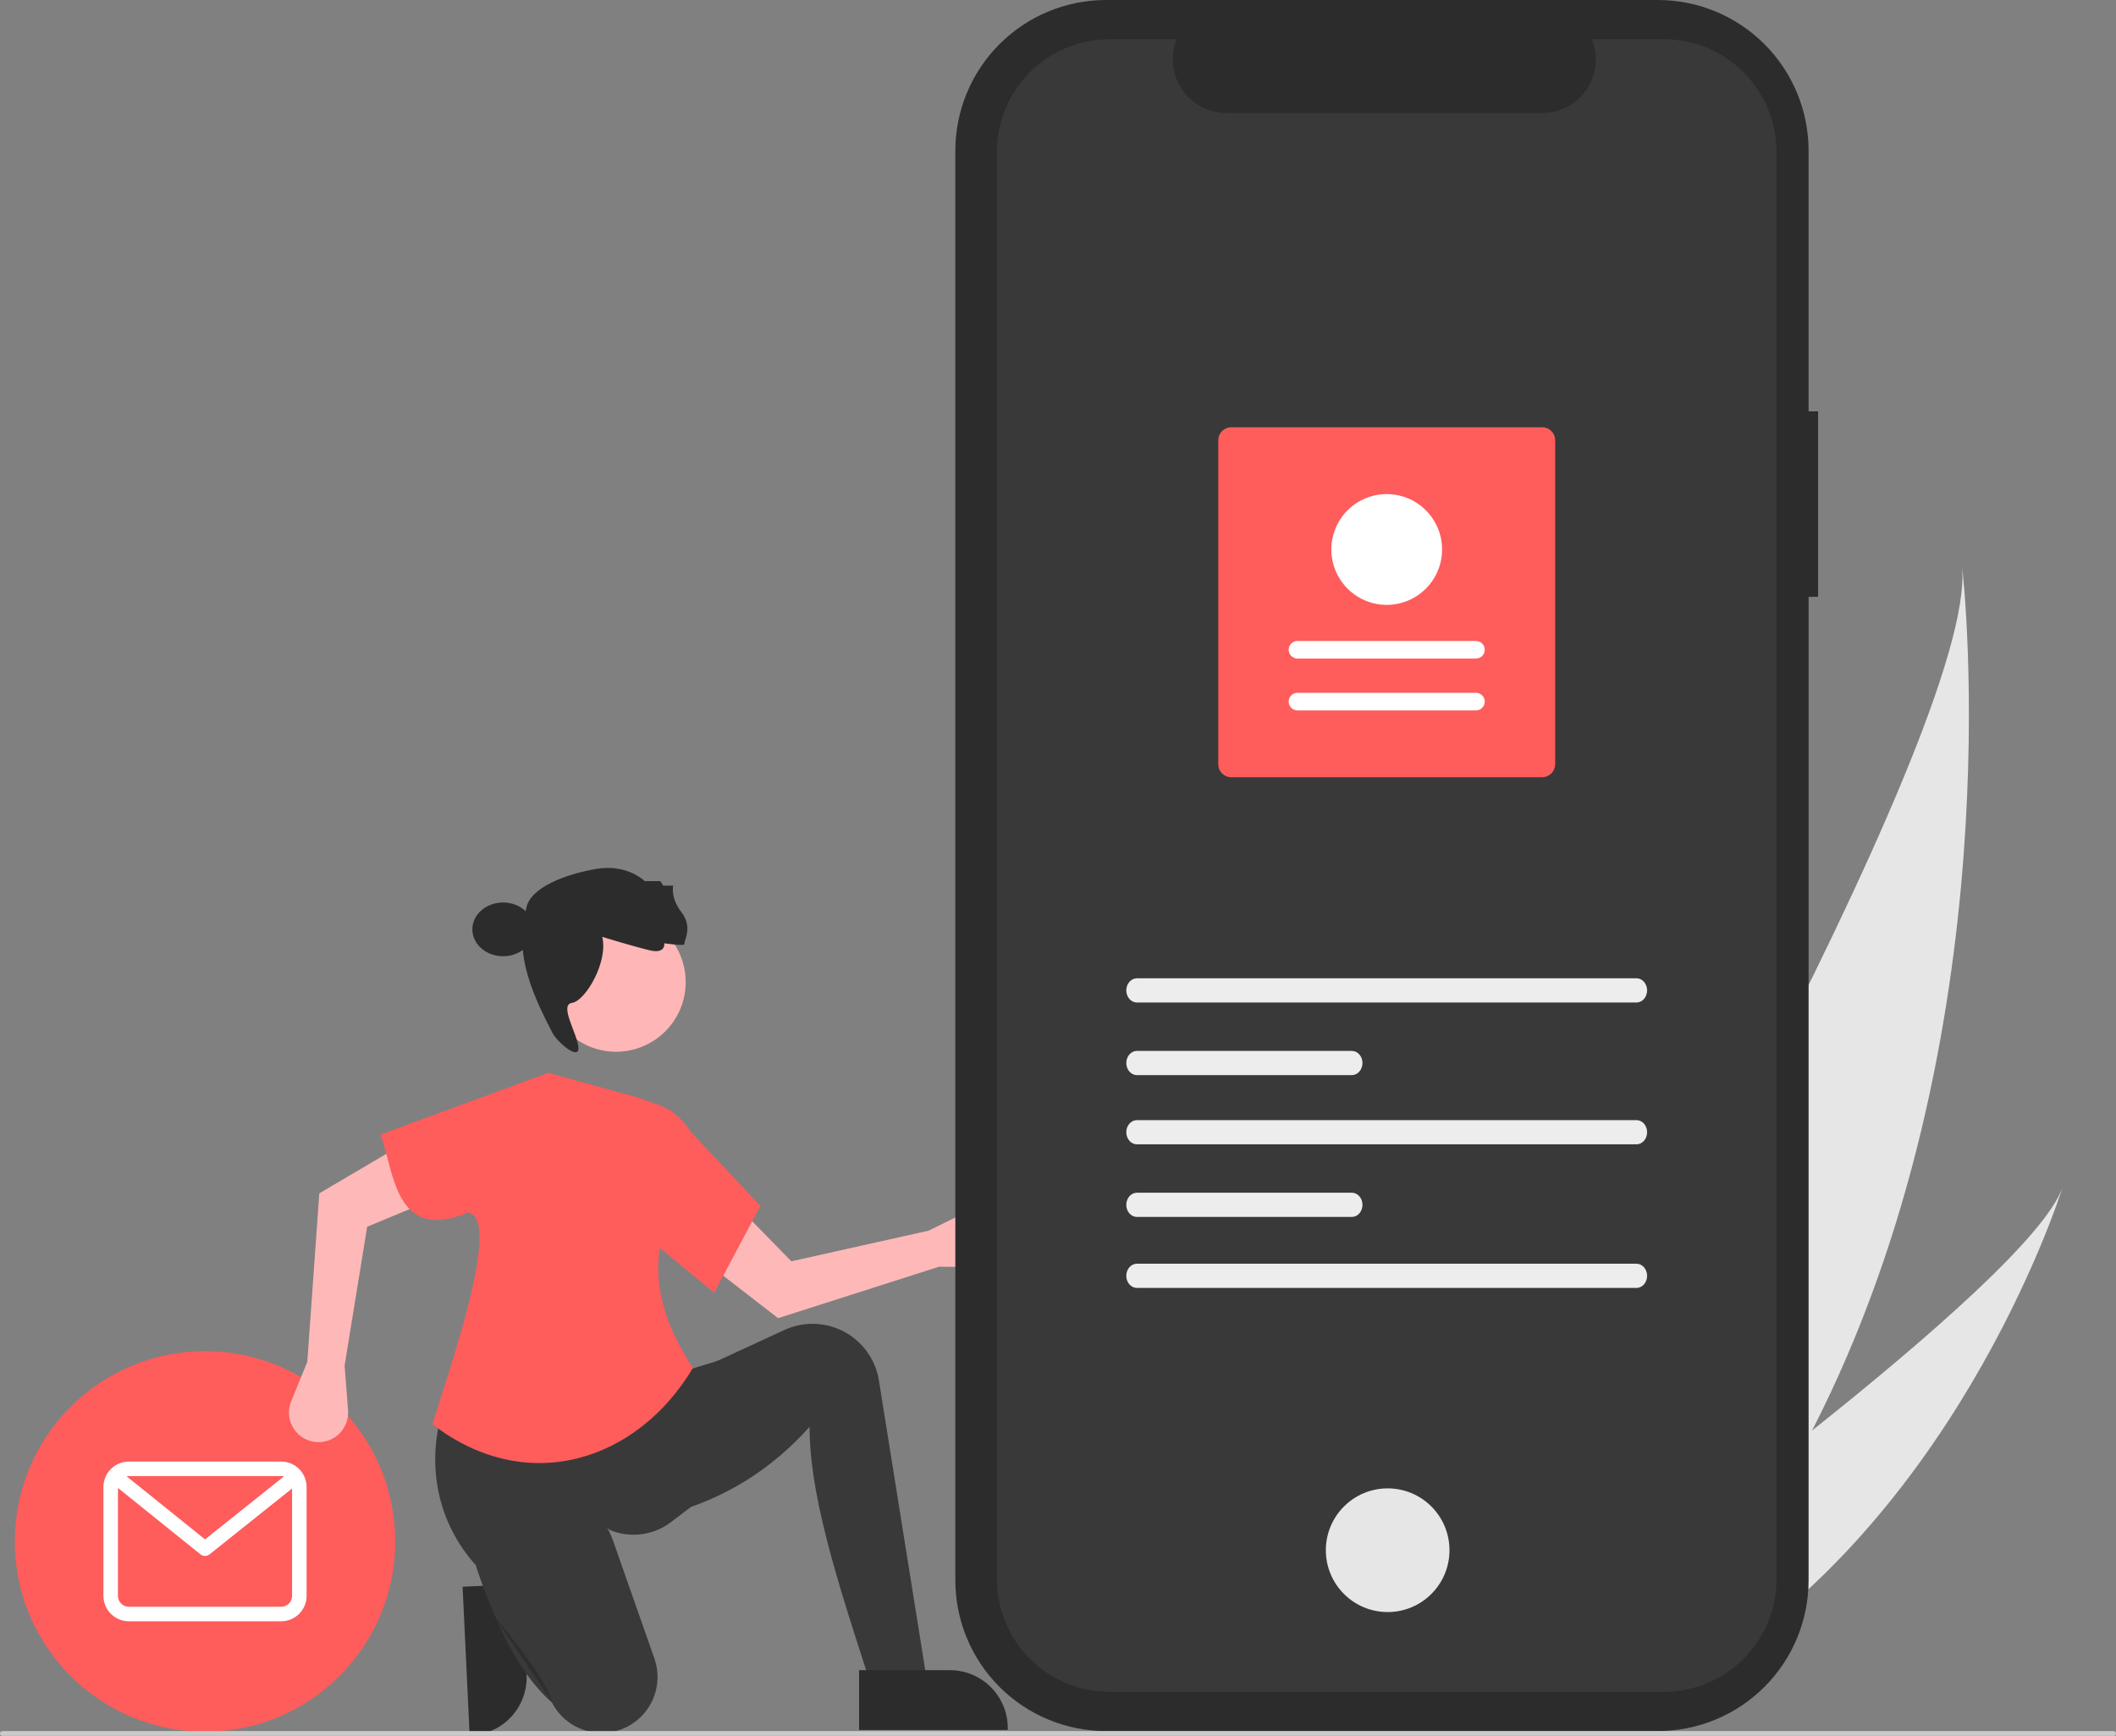 <svg width="551" height="452" viewBox="0 0 551 452" fill="none" xmlns="http://www.w3.org/2000/svg">
<rect x="0" y="0" width="551" height="452" fill="#808080" stroke="none"/>
<g clip-path="url(#clip0)">
<path d="M136.003 412.437L137.123 436.07L137.123 436.071C137.312 440.065 135.908 443.971 133.218 446.929C130.529 449.887 126.775 451.656 122.783 451.845L122.294 451.868L120.459 413.175L136.003 412.437Z" fill="#2C2C2C"/>
<path d="M471.861 372.499C460.61 394.465 446.339 415.708 428.283 434.935C427.882 435.369 427.477 435.792 427.068 436.223L384.288 415.962C384.55 415.527 384.837 415.039 385.145 414.505C403.522 383.049 514.454 191.169 510.948 147.711C511.357 151.295 524.506 269.829 471.861 372.499Z" fill="#E6E6E6"/>
<path d="M436.536 438.844C435.937 439.185 435.323 439.518 434.705 439.84L402.613 424.641C403.061 424.322 403.584 423.946 404.185 423.522C414.017 416.46 443.253 395.271 471.861 372.499C502.604 348.028 532.627 321.734 537.086 309.183C536.18 312.061 508.041 399.546 436.536 438.844Z" fill="#E6E6E6"/>
<path d="M53.385 450.924C80.739 450.924 102.913 428.741 102.913 401.376C102.913 374.011 80.739 351.827 53.385 351.827C26.031 351.827 3.857 374.011 3.857 401.376C3.857 428.741 26.031 450.924 53.385 450.924Z" fill="#FF5C5C"/>
<path d="M73.224 380.583H33.545C31.792 380.585 30.111 381.283 28.872 382.523C27.632 383.763 26.934 385.445 26.932 387.199V415.552C26.934 417.306 27.632 418.988 28.872 420.228C30.111 421.469 31.792 422.166 33.545 422.168H73.224C74.977 422.166 76.658 421.469 77.898 420.228C79.138 418.988 79.835 417.306 79.837 415.552V387.199C79.835 385.445 79.138 383.763 77.898 382.523C76.658 381.283 74.977 380.585 73.224 380.583ZM73.224 384.363C73.461 384.364 73.697 384.395 73.926 384.455L53.389 400.844L32.973 384.422C33.161 384.383 33.353 384.363 33.545 384.363H73.224ZM73.224 418.388H33.545C32.794 418.387 32.074 418.088 31.542 417.556C31.011 417.025 30.712 416.304 30.711 415.552V387.453L52.201 404.739C52.535 405.008 52.952 405.155 53.381 405.156C53.811 405.157 54.227 405.011 54.563 404.744L76.058 387.589V415.552C76.058 416.304 75.759 417.025 75.227 417.556C74.696 418.088 73.975 418.387 73.224 418.388Z" fill="white"/>
<path d="M244.525 329.84L255.607 329.931C256.729 329.941 257.839 329.705 258.86 329.241C259.881 328.777 260.788 328.096 261.519 327.245C262.25 326.394 262.786 325.394 263.091 324.314C263.396 323.235 263.461 322.102 263.283 320.994C263.092 319.802 262.623 318.671 261.915 317.694C261.207 316.716 260.28 315.918 259.207 315.364C258.135 314.81 256.947 314.516 255.741 314.505C254.534 314.494 253.341 314.767 252.259 315.301L241.808 320.46L206.064 328.435L190.75 312.772L181.954 327.265L202.618 343.237L244.525 329.84Z" fill="#FFB8B8"/>
<path d="M242.448 444.383L229.392 446.895C220.473 418.771 210.811 392.137 210.811 371.538C198.19 385.591 182.539 393.63 164.109 396.155L166.118 365.007L181.183 356.969L204.24 346.323C206.259 345.391 208.437 344.852 210.657 344.735C214.974 344.507 219.222 345.886 222.584 348.604C225.945 351.322 228.183 355.189 228.866 359.459L242.448 444.383Z" fill="#393939"/>
<path d="M179.927 392.387L174.724 396.343C172.486 398.045 169.842 399.131 167.055 399.495C164.269 399.858 161.435 399.486 158.836 398.416C143.931 387.239 133.342 390.536 123.745 407.406C112.233 394.409 109.393 375.636 119.667 356.215L176.663 357.471L188.213 353.955L179.927 392.387Z" fill="#393939"/>
<path d="M160.946 450.594C157.68 451.599 154.164 451.423 151.015 450.095C147.866 448.768 145.285 446.374 143.722 443.334C138.6 438.821 134.278 432.359 130.53 424.5C127.84 418.736 125.531 412.801 123.616 406.735C121.022 398.721 125.359 389.965 133.432 387.567C133.672 387.496 133.915 387.429 134.161 387.365C144.937 384.598 156.003 390.816 159.687 401.318L170.398 431.858C171.031 433.662 171.302 435.573 171.197 437.482C171.091 439.391 170.611 441.261 169.783 442.984C168.955 444.707 167.796 446.251 166.373 447.526C164.949 448.801 163.287 449.783 161.484 450.416C161.306 450.479 161.126 450.538 160.946 450.594Z" fill="#393939"/>
<path opacity="0.2" d="M128.706 421.023C128.706 421.023 141.26 435.089 143.771 443.128L128.706 421.023Z" fill="black"/>
<path d="M80.015 354.636L75.813 364.896C75.388 365.934 75.195 367.052 75.246 368.173C75.297 369.293 75.592 370.389 76.11 371.384C76.629 372.379 77.357 373.249 78.246 373.933C79.135 374.617 80.162 375.099 81.256 375.345C82.433 375.61 83.657 375.595 84.827 375.301C85.998 375.007 87.083 374.442 87.995 373.651C88.907 372.861 89.622 371.867 90.08 370.75C90.539 369.634 90.729 368.425 90.635 367.221L89.73 355.597L95.608 319.434L115.833 311.03L105.651 297.475L83.151 310.735L80.015 354.636Z" fill="#FFB8B8"/>
<path d="M180.43 356.215C166.001 380.461 137.237 389.85 112.601 370.864C116.935 356.619 130.927 317.248 121.887 315.741C102.695 323.793 102.667 304.888 99.078 295.427L142.767 279.351L166.369 285.882L171.207 287.599C174.356 288.717 177.087 290.772 179.033 293.489C180.979 296.206 182.047 299.454 182.092 302.796C172.178 317.125 164.838 332.411 180.43 356.215Z" fill="#FF5C5C"/>
<path d="M185.954 336.622L168.629 322.304L174.404 288.896L198.006 314.015L185.954 336.622Z" fill="#FF5C5C"/>
<path d="M473.429 107.115H470.953V39.267C470.953 28.853 466.818 18.865 459.457 11.501C452.096 4.137 442.112 0 431.702 0H288.017C277.607 0 267.623 4.137 260.262 11.501C252.901 18.865 248.766 28.853 248.766 39.267V411.486C248.766 421.9 252.901 431.888 260.262 439.252C267.623 446.616 277.607 450.753 288.017 450.753H431.701C442.111 450.753 452.095 446.616 459.456 439.252C466.817 431.888 470.952 421.9 470.952 411.486V155.41H473.429L473.429 107.115Z" fill="#2C2C2C"/>
<path d="M433.286 10.215H414.53C415.393 12.331 415.723 14.626 415.49 16.899C415.257 19.172 414.469 21.354 413.195 23.25C411.921 25.147 410.2 26.701 408.184 27.775C406.168 28.85 403.919 29.412 401.635 29.412H319.32C317.037 29.411 314.788 28.849 312.772 27.775C310.757 26.7 309.036 25.147 307.763 23.25C306.489 21.354 305.701 19.173 305.467 16.901C305.234 14.628 305.564 12.332 306.426 10.217H288.906C281.131 10.217 273.675 13.307 268.178 18.806C262.681 24.306 259.593 31.765 259.593 39.542V411.213C259.593 418.99 262.681 426.449 268.178 431.949C273.675 437.448 281.131 440.538 288.906 440.538H433.28C441.054 440.538 448.51 437.448 454.008 431.949C459.505 426.449 462.593 418.99 462.593 411.213V411.212V39.541C462.593 31.763 459.505 24.304 454.008 18.804C448.51 13.305 441.054 10.215 433.28 10.215H433.286L433.286 10.215Z" fill="#393939"/>
<path d="M361.344 419.768C370.234 419.768 377.44 412.558 377.44 403.664C377.44 394.771 370.234 387.561 361.344 387.561C352.454 387.561 345.247 394.771 345.247 403.664C345.247 412.558 352.454 419.768 361.344 419.768Z" fill="#E6E6E6"/>
<path d="M296.043 254.741C294.522 254.741 293.283 256.155 293.283 257.892C293.283 259.63 294.522 261.043 296.043 261.043H426.143C427.664 261.043 428.902 259.63 428.902 257.892C428.902 256.155 427.664 254.741 426.143 254.741H296.043Z" fill="#EDEDED"/>
<path d="M296.043 329.064C294.522 329.064 293.283 330.478 293.283 332.215C293.283 333.953 294.522 335.366 296.043 335.366H426.143C427.664 335.366 428.902 333.953 428.902 332.215C428.902 330.478 427.664 329.064 426.143 329.064H296.043Z" fill="#EDEDED"/>
<path d="M296.043 273.648C294.522 273.648 293.283 275.062 293.283 276.8C293.283 278.537 294.522 279.951 296.043 279.951H352.025C353.547 279.951 354.785 278.537 354.785 276.8C354.785 275.062 353.547 273.648 352.025 273.648H296.043Z" fill="#EDEDED"/>
<path d="M296.043 291.671C294.522 291.671 293.283 293.084 293.283 294.822C293.283 296.559 294.522 297.973 296.043 297.973H426.143C427.664 297.973 428.902 296.559 428.902 294.822C428.902 293.084 427.664 291.671 426.143 291.671H296.043Z" fill="#EDEDED"/>
<path d="M296.043 310.578C294.522 310.578 293.283 311.992 293.283 313.729C293.283 315.467 294.522 316.881 296.043 316.881H352.025C353.547 316.881 354.785 315.467 354.785 313.729C354.785 311.992 353.547 310.578 352.025 310.578H296.043Z" fill="#EDEDED"/>
<path d="M320.603 111.254H401.59C402.485 111.255 403.343 111.611 403.975 112.244C404.608 112.876 404.964 113.734 404.965 114.629V199.009C404.964 199.904 404.608 200.762 403.975 201.395C403.343 202.028 402.485 202.384 401.59 202.385H320.603C319.709 202.384 318.851 202.028 318.219 201.395C317.586 200.762 317.23 199.904 317.229 199.009V114.629C317.23 113.734 317.586 112.876 318.219 112.244C318.851 111.611 319.709 111.255 320.603 111.254Z" fill="#FF5C5C"/>
<path d="M384.334 184.984C384.635 184.985 384.933 184.926 385.211 184.811C385.49 184.696 385.743 184.528 385.956 184.315C386.169 184.102 386.339 183.849 386.454 183.571C386.57 183.293 386.629 182.995 386.629 182.693C386.629 182.392 386.57 182.094 386.455 181.815C386.34 181.537 386.171 181.284 385.958 181.071C385.745 180.858 385.492 180.689 385.214 180.574C384.935 180.459 384.637 180.4 384.336 180.4H337.86C337.559 180.4 337.261 180.459 336.982 180.573C336.704 180.688 336.451 180.857 336.238 181.07C336.024 181.282 335.855 181.535 335.74 181.813C335.624 182.092 335.565 182.39 335.564 182.691C335.564 182.992 335.624 183.291 335.739 183.569C335.854 183.848 336.023 184.1 336.236 184.313C336.449 184.526 336.702 184.695 336.98 184.81C337.258 184.925 337.557 184.985 337.858 184.984H384.334Z" fill="white"/>
<path d="M384.334 171.481C384.941 171.481 385.524 171.239 385.954 170.809C386.383 170.38 386.625 169.797 386.625 169.189C386.625 168.581 386.383 167.998 385.954 167.568C385.524 167.138 384.941 166.897 384.334 166.897H337.86C337.253 166.897 336.67 167.138 336.24 167.567C335.81 167.997 335.568 168.58 335.568 169.188C335.568 169.796 335.809 170.379 336.238 170.809C336.668 171.239 337.25 171.48 337.858 171.481H384.334Z" fill="white"/>
<path d="M361.097 128.654C363.949 128.654 366.737 129.5 369.108 131.086C371.48 132.671 373.328 134.924 374.419 137.56C375.511 140.196 375.796 143.097 375.24 145.895C374.684 148.694 373.31 151.264 371.294 153.282C369.277 155.299 366.707 156.673 363.91 157.23C361.113 157.787 358.213 157.501 355.578 156.409C352.943 155.317 350.691 153.468 349.107 151.096C347.522 148.723 346.676 145.934 346.676 143.081C346.681 139.256 348.201 135.589 350.905 132.884C353.608 130.18 357.273 128.659 361.097 128.654Z" fill="white"/>
<path d="M176.331 264.428C181.134 255.639 177.905 244.619 169.119 239.814C160.334 235.01 149.319 238.24 144.516 247.029C139.714 255.818 142.943 266.838 151.728 271.642C160.513 276.447 171.529 273.217 176.331 264.428Z" fill="#FFB6B6"/>
<path d="M223.701 434.898L247.351 434.897H247.352C251.349 434.897 255.182 436.486 258.009 439.313C260.835 442.141 262.423 445.976 262.423 449.975V450.465L223.702 450.466L223.701 434.898Z" fill="#2C2C2C"/>
<path d="M550.381 452H0.619C0.455 452 0.297 451.935 0.181 451.819C0.065 451.702 0 451.545 0 451.381C0 451.216 0.065 451.059 0.181 450.943C0.297 450.826 0.455 450.761 0.619 450.761H550.381C550.545 450.761 550.703 450.826 550.819 450.943C550.935 451.059 551 451.216 551 451.381C551 451.545 550.935 451.702 550.819 451.819C550.703 451.935 550.545 452 550.381 452Z" fill="#CACACA"/>
<path d="M131 249C135.418 249 139 245.866 139 242C139 238.134 135.418 235 131 235C126.582 235 123 238.134 123 242C123 245.866 126.582 249 131 249Z" fill="#2C2C2C"/>
<path d="M156.821 243.954C156.821 243.954 164.977 246.456 169.2 247.457C173.424 248.458 172.987 245.622 172.987 245.622C172.987 245.622 178.522 246.456 178.231 245.789C177.939 245.121 180.561 241.618 177.502 237.614C174.444 233.611 175.318 230.608 175.318 230.608H172.696L171.968 229.44H167.89C167.89 229.44 163.381 224.912 155.37 226.246C147.36 227.581 137.887 231.108 137.013 236.613C136.894 237.36 136.738 238.19 136.557 239.066C134.366 249.658 139.021 259.569 143.848 268.945C145.034 271.25 150.773 276.275 150.626 272.827C150.479 269.379 145.46 261.637 148.956 261.136C152.451 260.636 158.423 250.46 156.821 243.954Z" fill="#2C2C2C"/>
</g>
<defs>
<clipPath id="clip0">
<rect width="551" height="452" fill="white"/>
</clipPath>
</defs>
</svg>
